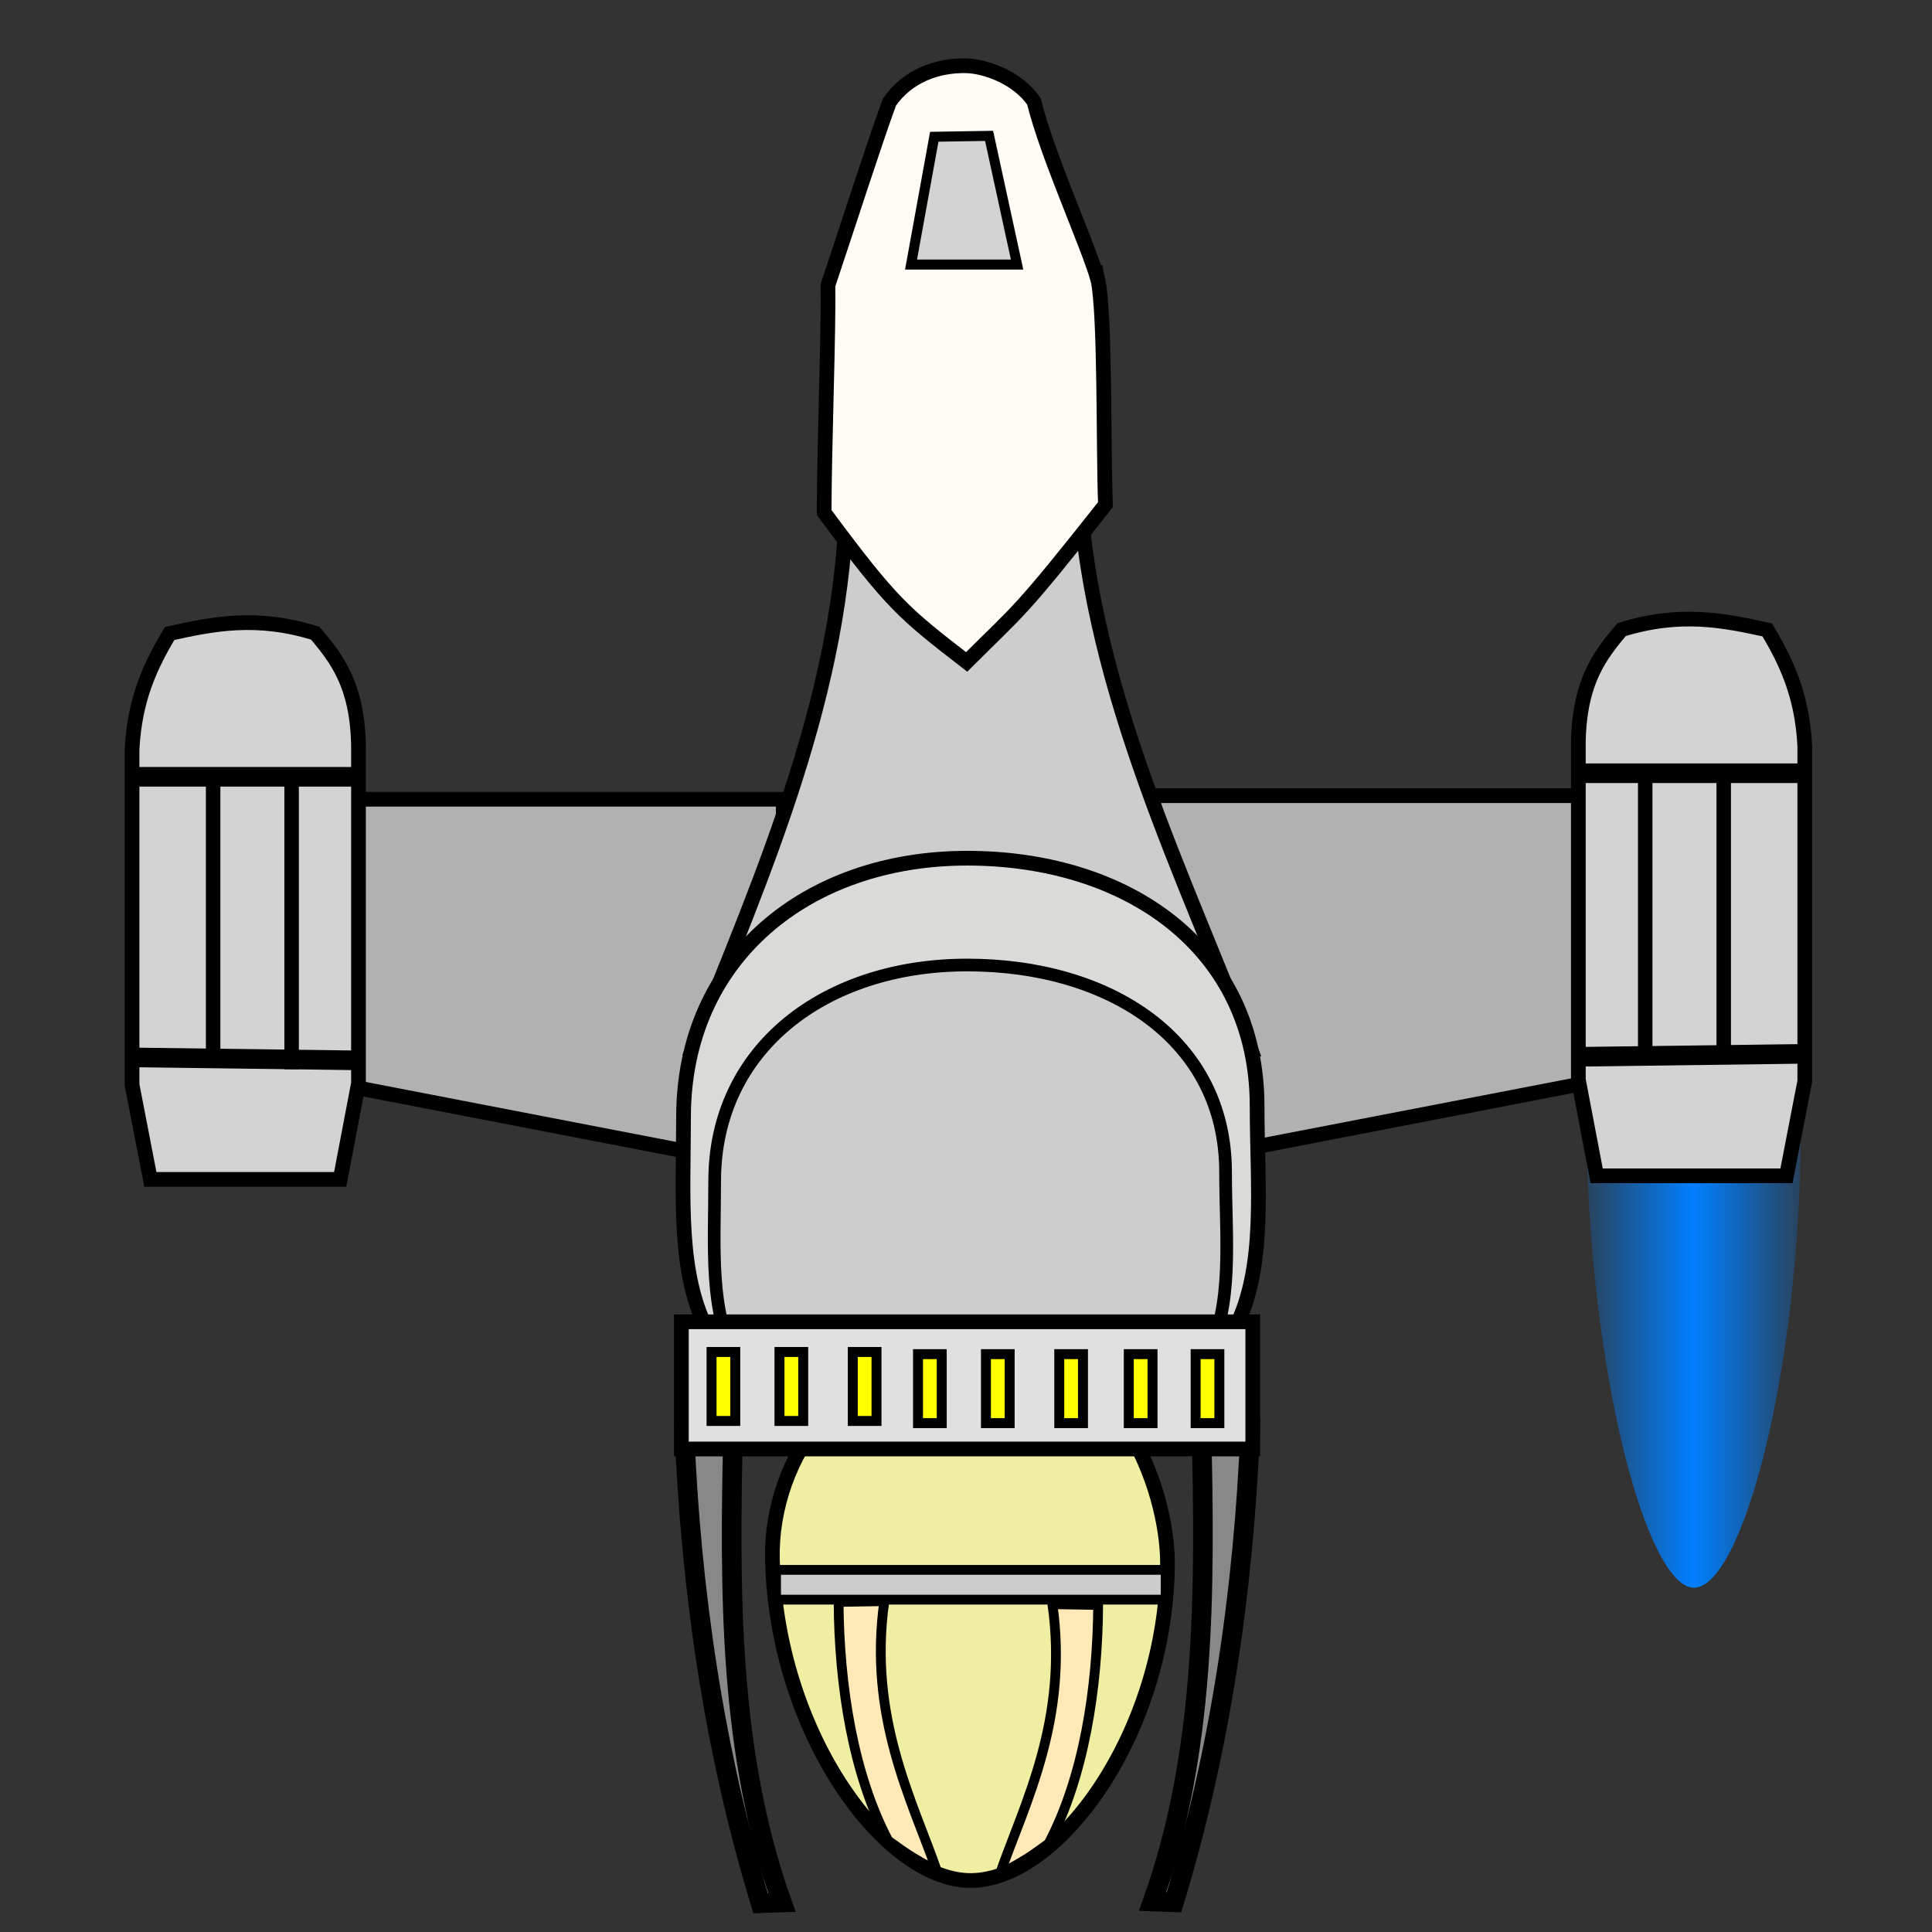 <?xml version="1.0" encoding="UTF-8" standalone="no"?>
<!-- Created with Inkscape (http://www.inkscape.org/) -->

<svg
   xmlns:dc="http://purl.org/dc/elements/1.1/"
   xmlns:cc="http://creativecommons.org/ns#"
   xmlns:rdf="http://www.w3.org/1999/02/22-rdf-syntax-ns#"
   xmlns:svg="http://www.w3.org/2000/svg"
   xmlns="http://www.w3.org/2000/svg"
   xmlns:xlink="http://www.w3.org/1999/xlink"
   xmlns:sodipodi="http://sodipodi.sourceforge.net/DTD/sodipodi-0.dtd"
   xmlns:inkscape="http://www.inkscape.org/namespaces/inkscape"
   width="80"
   height="80"
   id="svg2"
   version="1.1"
   inkscape:version="0.48.2 r9819"
   sodipodi:docname="firefly_left.svg"
   inkscape:export-filename="D:\School\Comp 1140\Eclipse Projects\twt\WildWest\src\game\player_left.png"
   inkscape:export-xdpi="45"
   inkscape:export-ydpi="45">
  <rect width="100%" height="100%" fill="#333333" stroke="none"/>
  <defs
     id="defs4">
    <linearGradient
       id="linearGradient9868">
      <stop
         style="stop-color:#007fff;stop-opacity:0.205;"
         offset="0"
         id="stop9870" />
      <stop
         id="stop9876"
         offset="0.5"
         style="stop-color:#007fff;stop-opacity:1;" />
      <stop
         style="stop-color:#007fff;stop-opacity:0.205;"
         offset="1"
         id="stop9872" />
    </linearGradient>
    <linearGradient
       id="linearGradient9764">
      <stop
         style="stop-color:#1e10ff;stop-opacity:0;"
         offset="0"
         id="stop9766" />
      <stop
         style="stop-color:#00ffff;stop-opacity:0.625;"
         offset="1"
         id="stop9768" />
    </linearGradient>
    <inkscape:perspective
       sodipodi:type="inkscape:persp3d"
       inkscape:vp_x="0 : 526.18109 : 1"
       inkscape:vp_y="0 : 1000 : 0"
       inkscape:vp_z="744.09448 : 526.18109 : 1"
       inkscape:persp3d-origin="372.04724 : 350.78739 : 1"
       id="perspective10" />
    <inkscape:perspective
       id="perspective3649"
       inkscape:persp3d-origin="0.5 : 0.33333333 : 1"
       inkscape:vp_z="1 : 0.5 : 1"
       inkscape:vp_y="0 : 1000 : 0"
       inkscape:vp_x="0 : 0.5 : 1"
       sodipodi:type="inkscape:persp3d" />
    <inkscape:perspective
       id="perspective3675"
       inkscape:persp3d-origin="0.5 : 0.33333333 : 1"
       inkscape:vp_z="1 : 0.5 : 1"
       inkscape:vp_y="0 : 1000 : 0"
       inkscape:vp_x="0 : 0.5 : 1"
       sodipodi:type="inkscape:persp3d" />
    <inkscape:perspective
       id="perspective3675-4"
       inkscape:persp3d-origin="0.5 : 0.33333333 : 1"
       inkscape:vp_z="1 : 0.5 : 1"
       inkscape:vp_y="0 : 1000 : 0"
       inkscape:vp_x="0 : 0.5 : 1"
       sodipodi:type="inkscape:persp3d" />
    <inkscape:perspective
       id="perspective3675-9"
       inkscape:persp3d-origin="0.5 : 0.33333333 : 1"
       inkscape:vp_z="1 : 0.5 : 1"
       inkscape:vp_y="0 : 1000 : 0"
       inkscape:vp_x="0 : 0.5 : 1"
       sodipodi:type="inkscape:persp3d" />
    <inkscape:perspective
       id="perspective3715"
       inkscape:persp3d-origin="0.5 : 0.33333333 : 1"
       inkscape:vp_z="1 : 0.5 : 1"
       inkscape:vp_y="0 : 1000 : 0"
       inkscape:vp_x="0 : 0.5 : 1"
       sodipodi:type="inkscape:persp3d" />
    <inkscape:perspective
       id="perspective3743"
       inkscape:persp3d-origin="0.5 : 0.33333333 : 1"
       inkscape:vp_z="1 : 0.5 : 1"
       inkscape:vp_y="0 : 1000 : 0"
       inkscape:vp_x="0 : 0.5 : 1"
       sodipodi:type="inkscape:persp3d" />
    <inkscape:perspective
       id="perspective3771"
       inkscape:persp3d-origin="0.5 : 0.33333333 : 1"
       inkscape:vp_z="1 : 0.5 : 1"
       inkscape:vp_y="0 : 1000 : 0"
       inkscape:vp_x="0 : 0.5 : 1"
       sodipodi:type="inkscape:persp3d" />
    <inkscape:perspective
       id="perspective3793"
       inkscape:persp3d-origin="0.5 : 0.33333333 : 1"
       inkscape:vp_z="1 : 0.5 : 1"
       inkscape:vp_y="0 : 1000 : 0"
       inkscape:vp_x="0 : 0.5 : 1"
       sodipodi:type="inkscape:persp3d" />
    <inkscape:perspective
       id="perspective3793-0"
       inkscape:persp3d-origin="0.5 : 0.33333333 : 1"
       inkscape:vp_z="1 : 0.5 : 1"
       inkscape:vp_y="0 : 1000 : 0"
       inkscape:vp_x="0 : 0.5 : 1"
       sodipodi:type="inkscape:persp3d" />
    <inkscape:perspective
       id="perspective3848"
       inkscape:persp3d-origin="0.5 : 0.33333333 : 1"
       inkscape:vp_z="1 : 0.5 : 1"
       inkscape:vp_y="0 : 1000 : 0"
       inkscape:vp_x="0 : 0.5 : 1"
       sodipodi:type="inkscape:persp3d" />
    <inkscape:perspective
       id="perspective3874"
       inkscape:persp3d-origin="0.5 : 0.33333333 : 1"
       inkscape:vp_z="1 : 0.5 : 1"
       inkscape:vp_y="0 : 1000 : 0"
       inkscape:vp_x="0 : 0.5 : 1"
       sodipodi:type="inkscape:persp3d" />
    <inkscape:perspective
       id="perspective3896"
       inkscape:persp3d-origin="0.5 : 0.33333333 : 1"
       inkscape:vp_z="1 : 0.5 : 1"
       inkscape:vp_y="0 : 1000 : 0"
       inkscape:vp_x="0 : 0.5 : 1"
       sodipodi:type="inkscape:persp3d" />
    <linearGradient
       inkscape:collect="always"
       xlink:href="#linearGradient9868"
       id="linearGradient9874"
       x1="5.578"
       y1="1022.063"
       x2="14.466"
       y2="1022.063"
       gradientUnits="userSpaceOnUse"
       gradientTransform="translate(60.104,0)" />
  </defs>
  <sodipodi:namedview
     id="base"
     pagecolor="#ffffff"
     bordercolor="#666666"
     borderopacity="1.0"
     inkscape:pageopacity="0.0"
     inkscape:pageshadow="2"
     inkscape:zoom="4"
     inkscape:cx="-39.349009"
     inkscape:cy="36.2457"
     inkscape:document-units="px"
     inkscape:current-layer="layer1"
     showgrid="false"
     showguides="true"
     inkscape:guide-bbox="true"
     inkscape:snap-global="false"
     inkscape:window-width="1920"
     inkscape:window-height="1018"
     inkscape:window-x="-8"
     inkscape:window-y="-8"
     inkscape:window-maximized="1">
    <sodipodi:guide
       orientation="1,0"
       position="40.027,62.756"
       id="guide2826" />
    <sodipodi:guide
       orientation="0,1"
       position="-34.85,40.027"
       id="guide2828" />
  </sodipodi:namedview>
  <g
     inkscape:label="Layer 1"
     inkscape:groupmode="layer"
     id="layer1"
     transform="translate(0,-972.362)">
    <path
       style="fill:#b1b1b1;fill-opacity:1;stroke:#000000;stroke-width:0.609;stroke-miterlimit:4;stroke-opacity:1;stroke-dasharray:none"
       d="m 47.768,1005.309 18.661,0 -0.179,11.786 -18.482,3.571 0,-15.357 z"
       id="rect3616"
       sodipodi:nodetypes="ccccc" />
    <path
       transform="translate(0,972.362)"
       style="fill:#efeea2;fill-opacity:1;stroke:#000000;stroke-width:0.609;stroke-miterlimit:4;stroke-opacity:1;stroke-dasharray:none"
       d="m 48.343,64.651 c 0,7.101 -4.596,13.359 -8.277,13.215 -3.535,-0.138 -7.934,-6.221 -8.083,-13.32 -0.089,-4.154 2.991,-8.832 8.686,-8.832 5.695,0 7.646,6.006 7.674,8.936 z"
       id="path3608"
       sodipodi:nodetypes="csssc" />
    <path
       style="fill:#ffeab7;fill-opacity:1;stroke:#000000;stroke-width:0.406;stroke-linecap:round;stroke-miterlimit:4;stroke-opacity:1;stroke-dasharray:none"
       d="m 45.473,1038.82 -1.894,-0.032 c 0.675,4.786 -1.14,8.223 -2.178,11.175 1.207,-0.645 1.335,-0.774 2.02,-1.263 1.447,-2.737 2.029,-6.4 2.052,-9.88 z"
       id="rect3816-4"
       sodipodi:nodetypes="ccccc" />
    <path
       style="fill:none;stroke:#000000;stroke-width:1.015;stroke-linecap:butt;stroke-linejoin:miter;stroke-miterlimit:4;stroke-opacity:1;stroke-dasharray:none"
       d="m 32.037,1037.936 16.296,0.063"
       id="path3759"
       sodipodi:nodetypes="cc" />
    <path
       inkscape:connector-curvature="0"
       style="fill:url(#linearGradient9874);fill-opacity:1;stroke:none"
       d="m 74.57,1018.963 c 0,10.284 -2.496,19.348 -4.496,19.14 -1.92,-0.2 -4.309,-9.009 -4.391,-19.292 -0.049,-6.017 1.625,-12.791 4.718,-12.791 3.094,0 4.153,8.698 4.168,12.943 z"
       id="path3608-9"
       sodipodi:nodetypes="csssc" />
    <path
       style="fill:#b1b1b1;fill-opacity:1;stroke:#000000;stroke-width:0.609;stroke-miterlimit:4;stroke-opacity:1;stroke-dasharray:none"
       d="m 32.432,1005.457 -18.661,0 0.179,11.786 18.482,3.571 0,-15.357 z"
       id="rect3616-9"
       sodipodi:nodetypes="ccccc" />
    <path
       style="fill:#d3d3d3;fill-opacity:1;stroke:#000000;stroke-width:0.609;stroke-miterlimit:4;stroke-opacity:1;stroke-dasharray:none"
       d="m 13.057,998.582 c -2.447,-0.759 -4.245,-0.382 -6.034,0.011 -0.768,1.292 -1.452,2.688 -1.555,4.811 l 0,13.878 0.758,3.916 7.86,0 0.758,-3.979 0,-13.993 c -0.05,-2.529 -0.913,-3.594 -1.786,-4.643 l 0,0 z"
       id="rect3620-2"
       sodipodi:nodetypes="cccccccccc" />
    <path
       style="fill:none;stroke:#000000;stroke-width:0.812;stroke-linecap:butt;stroke-linejoin:miter;stroke-miterlimit:4;stroke-opacity:1;stroke-dasharray:none"
       d="M 14.982,1016.271 5.323,1016.145"
       id="path3634-4" />
    <path
       style="fill:none;stroke:#000000;stroke-width:0.812;stroke-linecap:butt;stroke-linejoin:miter;stroke-miterlimit:4;stroke-opacity:1;stroke-dasharray:none"
       d="m 14.919,1004.528 -9.407,0"
       id="path3636-2" />
    <path
       transform="translate(0,972.362)"
       style="fill:#cdcdcd;fill-opacity:1;stroke:#000000;stroke-width:0.609;stroke-miterlimit:4;stroke-opacity:1;stroke-dasharray:none"
       d="m 35.054,20.462 9.642,-0.165 c 0.505,8.393 4.445,16.173 7.09,23.14 L 28.704,43.393 c 2.908,-7.25 6.262,-14.859 6.35,-22.931 z"
       id="rect3612"
       sodipodi:nodetypes="ccccc"
       inkscape:connector-curvature="0" />
    <path
       transform="translate(0,972.362)"
       style="fill:#888888;fill-opacity:1;stroke:#000000;stroke-width:0.812;stroke-miterlimit:4;stroke-opacity:1;stroke-dasharray:none"
       d="m 49.75,59.134 2.02,0.032 c -0.268,6.647 -1.229,13.288 -3.157,19.603 l -0.884,-0.032 c 2.192,-6.15 2.179,-12.781 2.02,-19.603 z"
       id="rect3638"
       sodipodi:nodetypes="ccccc" />
    <path
       style="fill:#888888;fill-opacity:1;stroke:#000000;stroke-width:0.812;stroke-miterlimit:4;stroke-opacity:1;stroke-dasharray:none"
       d="m 30.357,1031.536 -2.02,0.032 c 0.268,6.647 1.229,13.288 3.157,19.603 l 0.884,-0.032 c -2.192,-6.15 -2.179,-12.781 -2.02,-19.603 z"
       id="rect3638-5"
       sodipodi:nodetypes="ccccc" />
    <rect
       style="fill:#cccccc;fill-opacity:1;stroke:#000000;stroke-width:0.405;stroke-linecap:round;stroke-miterlimit:4;stroke-opacity:1;stroke-dasharray:none"
       id="rect3862"
       width="16.131"
       height="1.232"
       x="32.135"
       y="1037.367" />
    <path
       style="fill:#ffeab7;fill-opacity:1;stroke:#000000;stroke-width:0.406;stroke-miterlimit:4;stroke-opacity:1;stroke-linecap:round;stroke-dasharray:none"
       d="m 34.724,1038.694 1.894,-0.032 c -0.675,4.786 1.14,8.223 2.178,11.175 -1.207,-0.645 -1.335,-0.774 -2.02,-1.263 -1.447,-2.737 -2.029,-6.4 -2.052,-9.88 z"
       id="rect3816"
       sodipodi:nodetypes="ccccc" />
    <path
       style="fill:none;stroke:#000000;stroke-width:0.6;stroke-linecap:butt;stroke-linejoin:miter;stroke-miterlimit:4;stroke-opacity:1;stroke-dasharray:none"
       d="m 12.075,1004.635 0,12"
       id="path3864-8" />
    <path
       transform="translate(-0.446,971.648)"
       style="fill:#dadad9;fill-opacity:1;stroke:#000000;stroke-width:0.609;stroke-miterlimit:4;stroke-opacity:1;stroke-dasharray:none"
       d="M 52.5,46.518 C 52.5,53.076 54.069,60 40.491,60 27.666,60 28.75,53.523 28.75,46.964 28.75,40.406 33.859,36.25 40.491,36.25 c 6.632,0 12.009,3.709 12.009,10.268 z"
       id="path3605"
       sodipodi:nodetypes="csssc" />
    <path
       inkscape:connector-curvature="0"
       style="fill:#cdcdcd;fill-opacity:1;stroke:#000000;stroke-width:0.525;stroke-miterlimit:4;stroke-opacity:1;stroke-dasharray:none"
       d="m 50.748,1020.895 c 0,5.477 1.397,11.259 -10.697,11.259 -11.424,0 -10.458,-5.409 -10.458,-10.886 0,-5.477 4.55,-8.947 10.458,-8.947 5.908,0 10.697,3.098 10.697,8.575 z"
       id="path3605-9"
       sodipodi:nodetypes="csssc" />
    <path
       style="fill:#e0e0e0;fill-opacity:1;stroke:#000000;stroke-width:0.609;stroke-miterlimit:4;stroke-opacity:1;stroke-dasharray:none"
       d="m 28.214,1027.094 23.661,0 0,5.268 -23.661,0 0,-5.268 z"
       id="rect3610" />
    <path
       transform="translate(0,972.362)"
       style="fill:#fffcf5;fill-opacity:1;fill-rule:evenodd;stroke:#000000;stroke-width:0.609;stroke-linecap:butt;stroke-linejoin:miter;stroke-miterlimit:4;stroke-opacity:1;stroke-dasharray:none"
       d="m 45.457,11.562 c 0.316,1.394 0.226,6.99 0.317,9.335 -3.642,4.607 -3.474,4.239 -5.747,6.512 -2.608,-2.02 -3.077,-2.378 -5.902,-6.189 0.01,-2.954 0.191,-7.432 0.157,-9.405 0.801,-2.392 1.944,-5.946 2.545,-7.582 0.748,-1.09 1.988,-1.541 3.2,-1.509 0.772,0.02 2.118,0.487 2.789,1.483 0.557,2.263 2.21,5.86 2.64,7.356 z"
       id="path2830"
       sodipodi:nodetypes="ccccccscc" />
    <path
       style="fill:#d3d3d3;fill-opacity:1;stroke:#000000;stroke-width:0.609;stroke-miterlimit:4;stroke-opacity:1;stroke-dasharray:none"
       d="m 67.143,998.434 c 2.447,-0.759 4.245,-0.382 6.034,0.011 0.768,1.292 1.452,2.688 1.555,4.811 l 0,13.878 -0.758,3.916 -7.86,0 -0.758,-3.979 0,-13.993 c 0.05,-2.529 0.913,-3.594 1.786,-4.643 l 0,3e-5 z"
       id="rect3620"
       sodipodi:nodetypes="cccccccccc" />
    <path
       style="fill:#d3d3d3;fill-opacity:1;stroke:#000000;stroke-width:0.414;stroke-miterlimit:4;stroke-opacity:1;stroke-dasharray:none"
       d="m 38.686,978.025 2.27,-0.037 1.16,5.329 -4.392,0 0.962,-5.292 z"
       id="rect3623"
       sodipodi:nodetypes="ccccc"
       inkscape:connector-curvature="0" />
    <path
       style="fill:none;stroke:#000000;stroke-width:0.812;stroke-linecap:butt;stroke-linejoin:miter;stroke-opacity:1;stroke-miterlimit:4;stroke-dasharray:none"
       d="m 65.218,43.761 9.66,-0.126"
       id="path3634"
       transform="translate(0,972.362)" />
    <path
       style="fill:none;stroke:#000000;stroke-width:0.812;stroke-linecap:butt;stroke-linejoin:miter;stroke-opacity:1;stroke-miterlimit:4;stroke-dasharray:none"
       d="m 65.281,32.018 9.407,0"
       id="path3636"
       transform="translate(0,972.362)" />
    <rect
       style="fill:#ffff00;fill-opacity:1;stroke:#000000;stroke-width:0.412;stroke-miterlimit:4;stroke-opacity:1;stroke-dasharray:none"
       id="rect3665"
       width="0.982"
       height="2.857"
       x="29.464"
       y="1028.344" />
    <rect
       style="fill:#ffff00;fill-opacity:1;stroke:#000000;stroke-width:0.412;stroke-miterlimit:4;stroke-opacity:1;stroke-dasharray:none"
       id="rect3665-5"
       width="0.982"
       height="2.857"
       x="49.509"
       y="1028.434" />
    <rect
       style="fill:#ffff00;fill-opacity:1;stroke:#000000;stroke-width:0.412;stroke-miterlimit:4;stroke-opacity:1;stroke-dasharray:none"
       id="rect3665-1"
       width="0.982"
       height="2.857"
       x="32.277"
       y="1028.344" />
    <rect
       style="fill:#ffff00;fill-opacity:1;stroke:#000000;stroke-width:0.412;stroke-miterlimit:4;stroke-opacity:1;stroke-dasharray:none"
       id="rect3665-7"
       width="0.982"
       height="2.857"
       x="35.312"
       y="1028.344" />
    <rect
       style="fill:#ffff00;fill-opacity:1;stroke:#000000;stroke-width:0.412;stroke-miterlimit:4;stroke-opacity:1;stroke-dasharray:none"
       id="rect3665-0"
       width="0.982"
       height="2.857"
       x="38.013"
       y="1028.434" />
    <rect
       style="fill:#ffff00;fill-opacity:1;stroke:#000000;stroke-width:0.412;stroke-miterlimit:4;stroke-opacity:1;stroke-dasharray:none"
       id="rect3665-1-0"
       width="0.982"
       height="2.857"
       x="40.826"
       y="1028.434" />
    <rect
       style="fill:#ffff00;fill-opacity:1;stroke:#000000;stroke-width:0.412;stroke-miterlimit:4;stroke-opacity:1;stroke-dasharray:none"
       id="rect3665-7-1"
       width="0.982"
       height="2.857"
       x="43.862"
       y="1028.434" />
    <rect
       style="fill:#ffff00;fill-opacity:1;stroke:#000000;stroke-width:0.412;stroke-miterlimit:4;stroke-opacity:1;stroke-dasharray:none"
       id="rect3665-7-1-1"
       width="0.982"
       height="2.857"
       x="46.741"
       y="1028.434" />
    <path
       style="fill:none;stroke:#000000;stroke-width:0.6;stroke-linecap:butt;stroke-linejoin:miter;stroke-miterlimit:4;stroke-opacity:1;stroke-dasharray:none"
       d="m 68.125,1004.487 0,12"
       id="path3864" />
    <path
       style="fill:none;stroke:#000000;stroke-width:0.6;stroke-linecap:butt;stroke-linejoin:miter;stroke-miterlimit:4;stroke-opacity:1;stroke-dasharray:none"
       d="m 71.375,1004.112 0,12"
       id="path3864-7" />
    <path
       style="fill:none;stroke:#000000;stroke-width:0.6;stroke-linecap:butt;stroke-linejoin:miter;stroke-miterlimit:4;stroke-opacity:1;stroke-dasharray:none"
       d="m 8.825,1004.26 0,12"
       id="path3864-7-0" />
  </g>
  <g
     inkscape:groupmode="layer"
     id="layer2"
     inkscape:label="Shadow" />
</svg>
